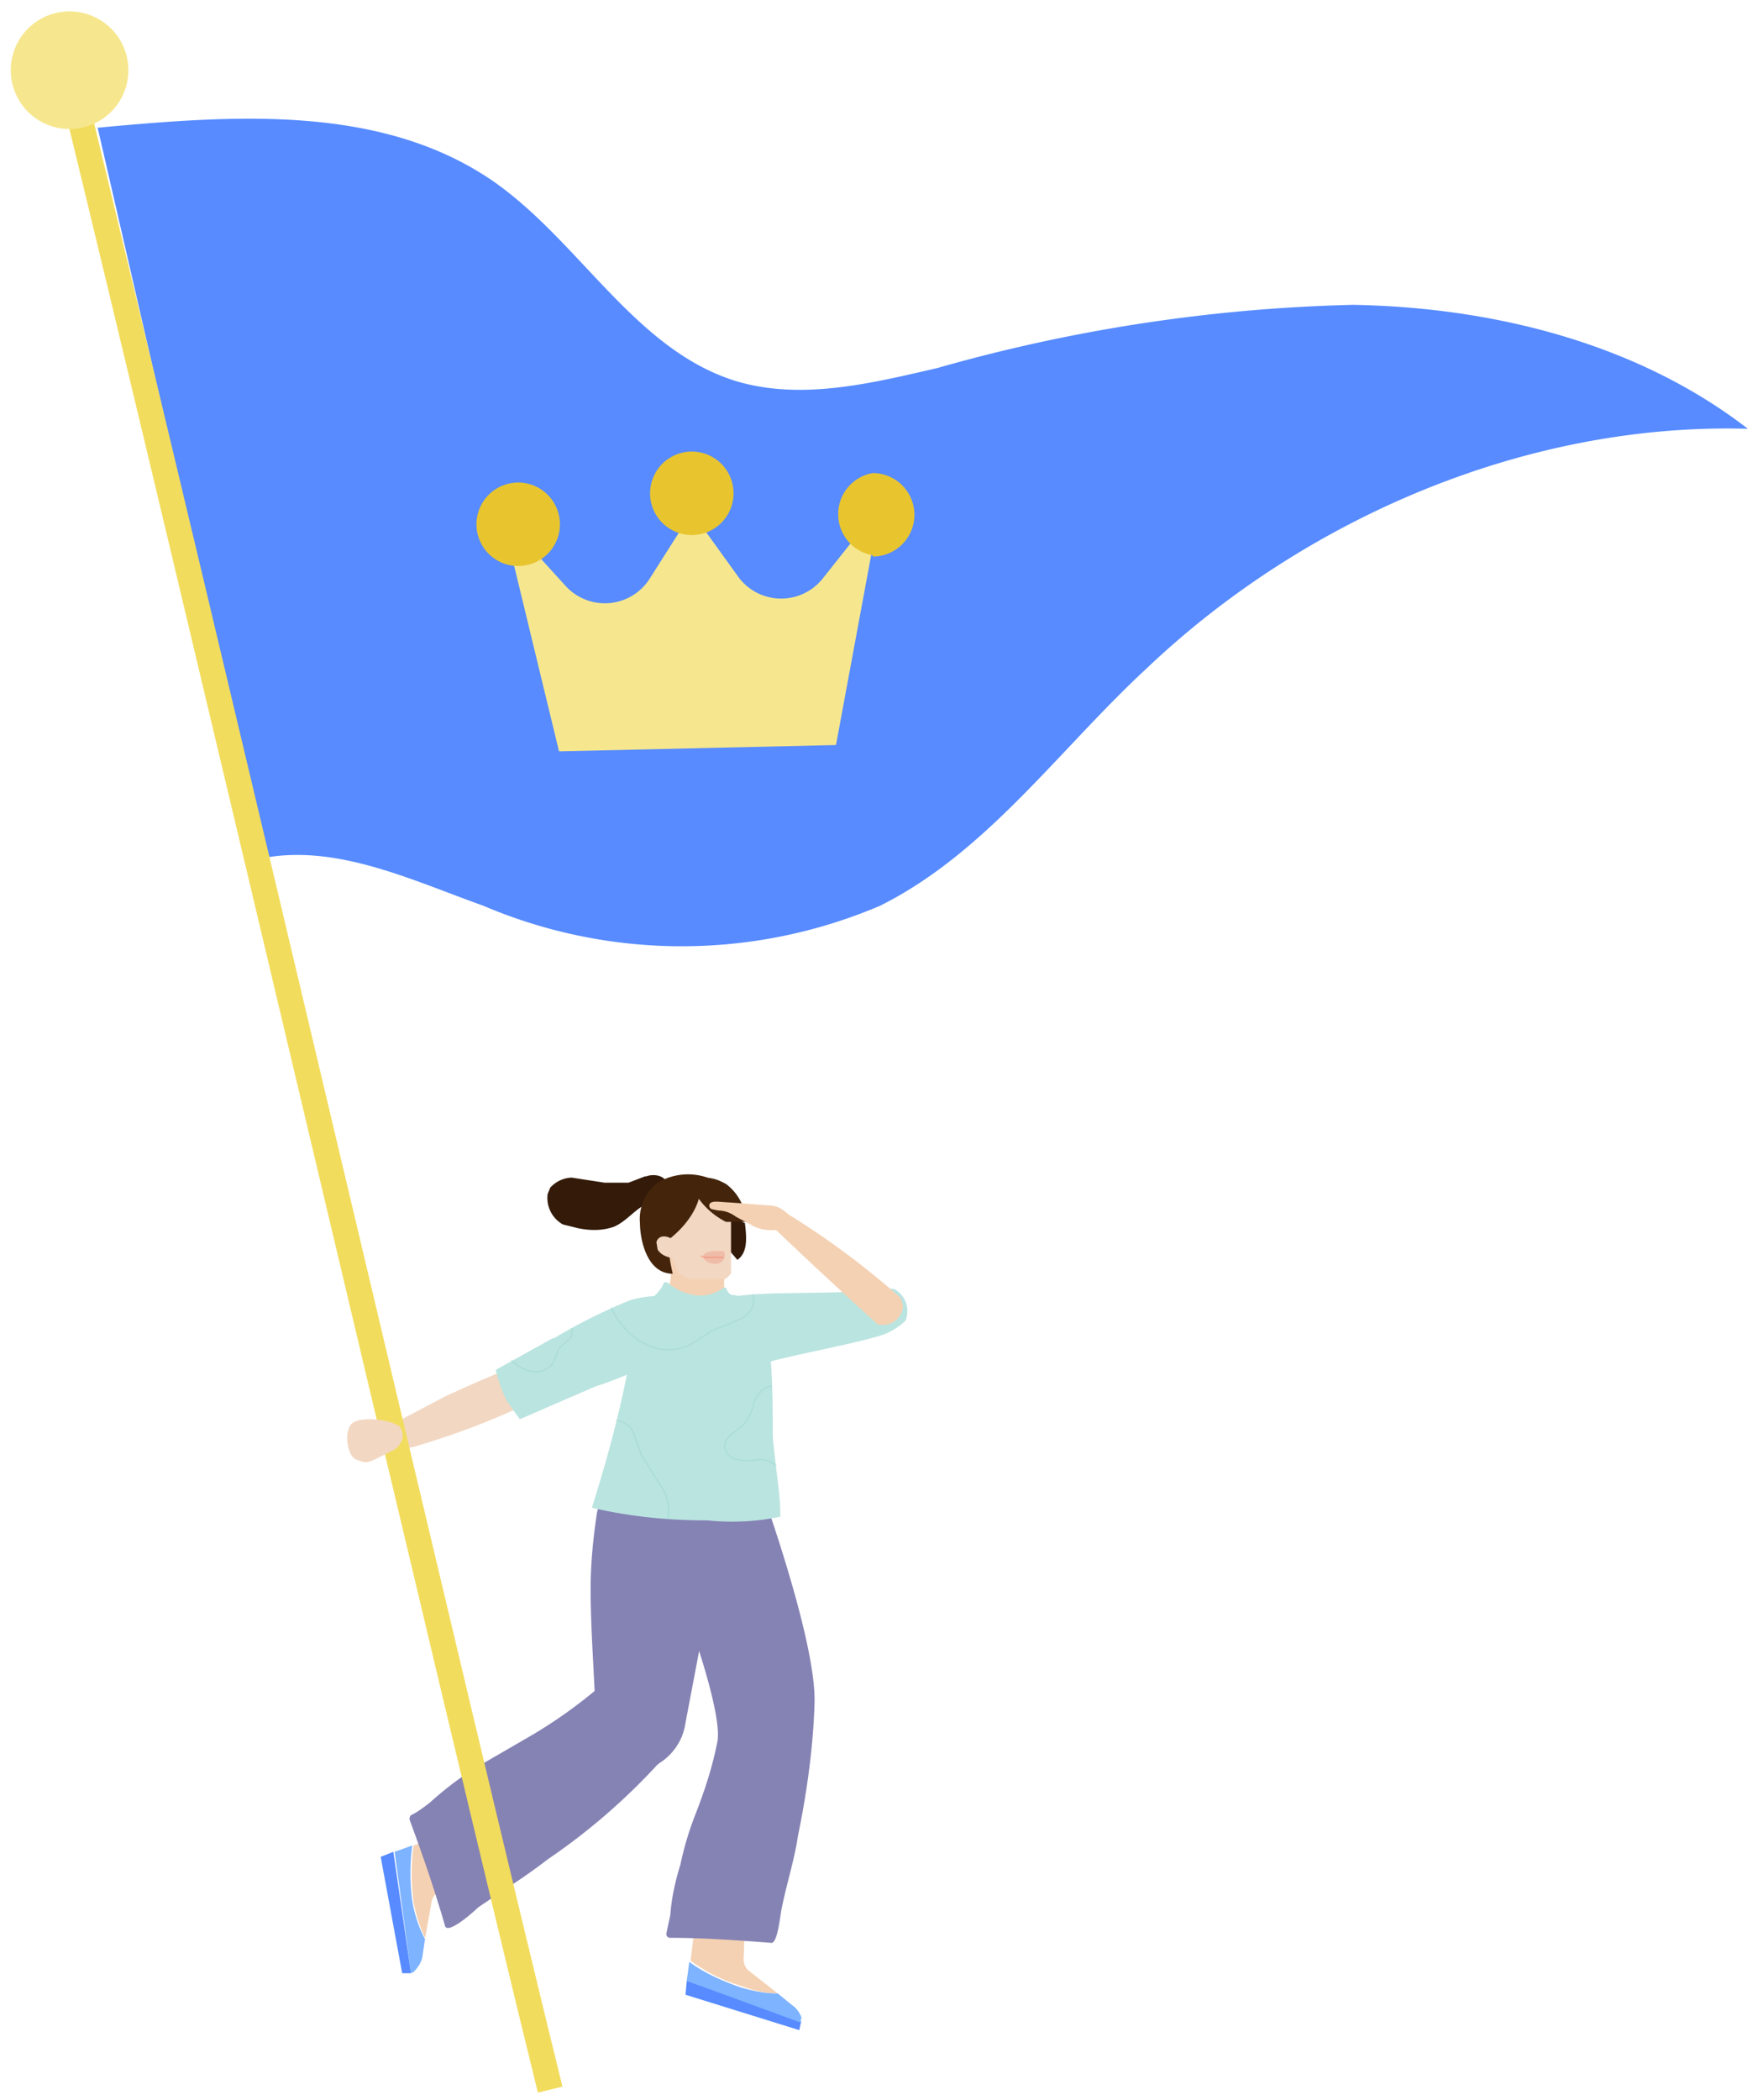 <svg viewBox="0 0 139 166" fill="none" xmlns="http://www.w3.org/2000/svg"
    class="prefix__css-8azlst">
    <path
        d="m33.6 153.3.5-2.8a1.2 1.2 0 0 1 .7-1l2.5-1.1L35 145l-2.3.9c-.2 1.5-.2 3 0 4.5.2 1 .5 2 1 3Z"
        fill="#F4D1B3"></path>
    <path
        d="M32.7 155.9c.3-.3.6-.7.7-1.2l.2-1.4a10 10 0 0 1-1-3c-.2-1.4-.2-3 0-4.4l-1.4.5 1.3 9.6.2-.1Z"
        fill="#7DB3FF"></path>
    <path d="m31.1 146.4-1 .4 1.7 9.2h.7l-1.4-9.6Z" fill="#578BFF"></path>
    <path
        d="M51 139.9a4.5 4.5 0 0 0 3.2-3.7l3.8-20-1.8-.6c-2.2-.6-4.5-2-6.4-.8a10 10 0 0 0-2.6 4.8c-.3 2-.5 4-.5 6 0 3.4.3 6.8.4 10.2"
        fill="#8582B4"></path>
    <path
        d="M32.5 143.5a.4.4 0 0 0-.1.4c1 2.7 2 5.6 2.8 8.4.3.6 2.3-1.2 2.6-1.5 1.9-1.3 3.7-2.4 5.5-3.8a50 50 0 0 0 10.6-9.7c.7-3.4-5-5-6.9-3.6a38.4 38.4 0 0 1-5.5 3.8l-3.8 2.2c-1.3.8-2.6 1.8-3.7 2.8 0 0-1 .8-1.5 1Z"
        fill="#8582B4"></path>
    <path
        d="M31.4 112.4c-.4.2-.7.5-.9.8a1 1 0 0 0 .8 1.2 3 3 0 0 0 1.7-.1c2.7-.8 5.4-1.8 8-3 .9-.3 1.6-.9 2-1.7.4-1-.5-1.9-1.5-1.9a112.4 112.4 0 0 0-6.3 2.7l-3.8 2Z"
        fill="#F2D7C2"></path>
    <path
        d="m61.5 157.6-2.3-1.8a1.2 1.2 0 0 1-.4-1l.1-2.8-4 .6-.3 2.4c1.2.9 2.6 1.6 4 2 1 .4 2 .6 3 .6Z"
        fill="#F4D1B3"></path>
    <path
        d="M63.4 159.6a2 2 0 0 0-.8-1.1l-1.1-.9c-1 0-2-.2-3-.5-1.4-.5-2.8-1.1-4-2l-.2 1.5 9 3.4c.1-.1 0-.3 0-.4Z"
        fill="#7DB3FF"></path>
    <path d="m54.3 156.6-.1 1.1 9 2.8.1-.5v-.1l-9-3.3Z" fill="#578BFF"></path>
    <path
        d="M54.7 128.8s2.5 7 2 9c-.4 2-1 3.8-1.7 5.6a25 25 0 0 0-1.2 4c-.4 1.3-.7 2.6-.8 4l-.3 1.4a.3.3 0 0 0 .3.4c2.6 0 5.4.2 8 .4.5 0 .7-2.3.8-2.7.4-2 1-3.8 1.3-5.8.7-3.4 1.2-7 1.3-10.4.2-5-4.5-17.8-4.5-17.8l-3.8-1.2-1.4 13.1Z"
        fill="#8582B4"></path>
    <path
        d="M58.9 96.7c.1.9.3 2.3-.6 2.9l-1.7-2 1-1.5 1.3.6ZM51 93l-1.3.5h-1.9l-2.6-.4a2.4 2.4 0 0 0-1.7.8l-.2.5a2.4 2.4 0 0 0 1.2 2.4l1.2.3c1 .2 1.9.2 2.8-.1 1-.4 1.7-1.4 2.6-1.8.3 0 .5-.1.7-.3.3-.2.6-.4.8-.8.5-1-.7-1.4-1.5-1.1Z"
        fill="#331A09"></path>
    <path
        d="m43.7 105.8-4.5 2.5c.2.9.5 1.7.9 2.5l1 1.4 6-2.6c1.6-.5 3.2-1.2 4.7-2 .7-.2 1.3-.6 1.7-1.2a2.3 2.3 0 0 0 0-2c-.2-.5-.2-1.6-.7-1.9-1-.1-2 0-3 .3a44 44 0 0 0-6 3Z"
        fill="#BAE4E0"></path>
    <path
        d="M61.1 113.6c0-2.2 0-4.4-.2-6.5l-.8-4c-.4 0-1.7-.7-2-.7l-1.8.1-1.7-.2-1.3.1a1.6 1.6 0 0 0-1.7.8 11.4 11.4 0 0 0-2 5.3c-.7 3.6-1.7 7.2-2.8 10.7 3 .7 6 1 9.1 1 2 .2 4 .1 5.8-.3 0-1.8-.3-3.2-.6-6.3Z"
        fill="#BAE4E0"></path>
    <path
        d="m55.1 100.4-.1-.2h-1.1V98.7l-.1-.1V93.7H57.2v1.7a60.8 60.8 0 0 0 0 .4V99.8l-.2.1-.1.2H56.5v.8H55.3l-.1-.1-.2-.2.1-.2Z"
        fill="#44250C"></path>
    <path fill-rule="evenodd" clip-rule="evenodd"
        d="m52 102.5 1.5 2a3 3 0 0 0 2.2.9c.6 0 1.3-.3 1.8-.7.5-.5.8-2.2.3-2.3-1-.2-.3-2-.4-2.4l-1.1-.2c-.4 0-3.6-1.3-3.5-1 0 .4.9 3.3-.8 3.7Z"
        fill="#F4D1B3"></path>
    <path
        d="M53.6 100.5v.1l.2.2h.2l.1.2h.2v.1H57.4l.1-.1.1-.1.2-.2V94.6l-.2-.2-.2-.2H53.6l-.1.1h-.2l-.1.2-.1.1-.1.2V99.4l.2.1V99.8l.2.1v.2l.2.4Z"
        fill="#F2D7C2"></path>
    <path
        d="M53 97.9c1-.8 2-2 2.3-3.3 0-.3-.4-.8-.5-1.1-.2-.3 0 0 0 .1l2-.1a4.7 4.7 0 0 0-4.8 0 3.6 3.6 0 0 0-1.4 3.2c0 1.2.5 4 2.6 4 0 .1-.6-2.5-.2-2.8Z"
        fill="#44250C"></path>
    <path
        d="M55 94.4a6 6 0 0 0 2.4 2.2H59a4 4 0 0 0-1.6-3l-.4-.2c-.4-.2-.9-.3-1.3-.3l-.5.1-.2.2-.2.2c0 .1 0 .3.2.4l.2.4Z"
        fill="#44250C"></path>
    <path d="M56.9 98.9c-.4 0-1.2 0-1.3.4 0 .5 1 .8 1.4.5a.7.7 0 0 0 .3-.7c0-.2-.2-.2-.4-.2Z"
        fill="#E25344" opacity=".2"></path>
    <path opacity=".4" d="m55.4 99.3.3.1h1.5" stroke="#FF6B56" stroke-width=".1"
        stroke-miterlimit="10"></path>
    <path d="m51.9 98.2.1.6c.2.3.5.5.9.6.7.2.9-.7.5-1.2s-1.3-.7-1.5 0Z" fill="#F2D7C2"></path>
    <path
        d="M56.7 95c-.2 0-.5 0-.6.2a.3.3 0 0 0 .2.4l.5.1c.5 0 1 .2 1.4.5l1.5.8a3.4 3.4 0 0 0 3-.2l.1-.1-.2-.4c-.5-.6-1.1-1-1.8-1l-2.6-.2-1.5-.1Z"
        fill="#F4D1B3"></path>
    <path
        d="M67.4 102.1c1-.2 2.1-.3 3.3-.2a2 2 0 0 1 .9 2.5 5 5 0 0 1-2.4 1.3c-2 .6-6.4 1.4-8.5 2-.7.2-.8-1-1.1-1.5-.7-1.2-1.2-2.4-1.5-3.7 2.3-.4 6.9-.2 9.3-.4Z"
        fill="#BAE4E0"></path>
    <path
        d="M58 102.4c-.3 0-.5-.3-.6-.6h-.2a3 3 0 0 1-2.7.5 4 4 0 0 1-1.7-.9h-.1a.2.2 0 0 0-.2 0c-.2.5-.5.8-.8 1.1-.5.3 1 2.1 1 2.1l3.6 2.4 2.3-3.7-.6-1"
        fill="#BAE4E0"></path>
    <path
        d="M61.5 95.5a64 64 0 0 1 9.7 7.1l.2.6a1.6 1.6 0 0 1-2 1.5 383 383 0 0 1-8.5-7.9l.6-1.3Z"
        fill="#F4D1B3"></path>
    <path opacity=".2"
        d="M40.4 107.5c.5.5 1 .8 1.6.9a1.7 1.7 0 0 0 1.7-.6c.2-.4.3-.9.6-1.3l.7-.6a.9.9 0 0 0 .2-.9M48.7 112.3a1.6 1.6 0 0 1 1.4 1l.6 1.7 1.5 2.4a3.4 3.4 0 0 1 .6 2.7M61 109.6c-.7 0-1.1.7-1.4 1.3-.1.6-.4 1.2-.8 1.7a6 6 0 0 1-1 .8 1.4 1.4 0 0 0-.5 1 1.2 1.2 0 0 0 1 1c.5.1 1 .1 1.6 0a2 2 0 0 1 1.5.5M48.3 103.3a6.1 6.1 0 0 0 2.6 2.9 4 4 0 0 0 3.7.1l1.7-1.1 1.5-.6c.5-.2 1-.4 1.4-.8a1.5 1.5 0 0 0 .3-1.5"
        stroke="#6FC0B6" stroke-width=".1" stroke-miterlimit="10"></path>
    <path fill-rule="evenodd" clip-rule="evenodd"
        d="M7.7 10.1c10.8-1 22.5-1.9 31.4 4.3 6.8 4.8 11.1 13.2 19 15.7 5.2 1.6 10.8.2 16-1a131 131 0 0 1 32.9-5c11 .2 22.4 3 31.2 9.8-17.4-.5-35 7-47.6 19-6.9 6.4-12.6 14.5-21 18.7a40 40 0 0 1-31.4 0c-5.6-2-11.4-4.8-17.2-3.8L7.7 10Z"
        fill="#578BFF"></path>
    <path d="M5.5 6c10.2 41.8 30.8 130 38 159.2" stroke="#F2DC5D" stroke-width="2"
        stroke-miterlimit="10"></path>
    <path d="M5.5 10.2a4.6 4.6 0 1 0 0-9.3 4.6 4.6 0 0 0 0 9.3Z" fill="#F6E78E"></path>
    <path fill-rule="evenodd" clip-rule="evenodd"
        d="m58.3 45.5-3.6-5-3.3 5.2a4.2 4.2 0 0 1-6.7.6l-5-5.5 4.5 18.6 21.9-.5L69.6 40 65 45.8a4.2 4.2 0 0 1-6.7-.3Z"
        fill="#F6E78E"></path>
    <path
        d="M40.4 44.7a3.3 3.3 0 1 0 0-6.5 3.3 3.3 0 0 0 0 6.5ZM69 44a3.3 3.3 0 1 0 0-6.6 3.3 3.3 0 0 0 0 6.5ZM54.7 42.3a3.3 3.3 0 1 0 0-6.6 3.3 3.3 0 0 0 0 6.6Z"
        fill="#E8C52F"></path>
    <path
        d="M31.4 112.6a1.1 1.1 0 0 1 .4 1.2c-.1.3-.3.6-.6.8l-1 .5c-1.2.6-1.2.6-2 .3-.7-.2-1-2-.5-2.7.4-.8 3.2-.5 3.7 0Z"
        fill="#F2D7C2"></path>
</svg>